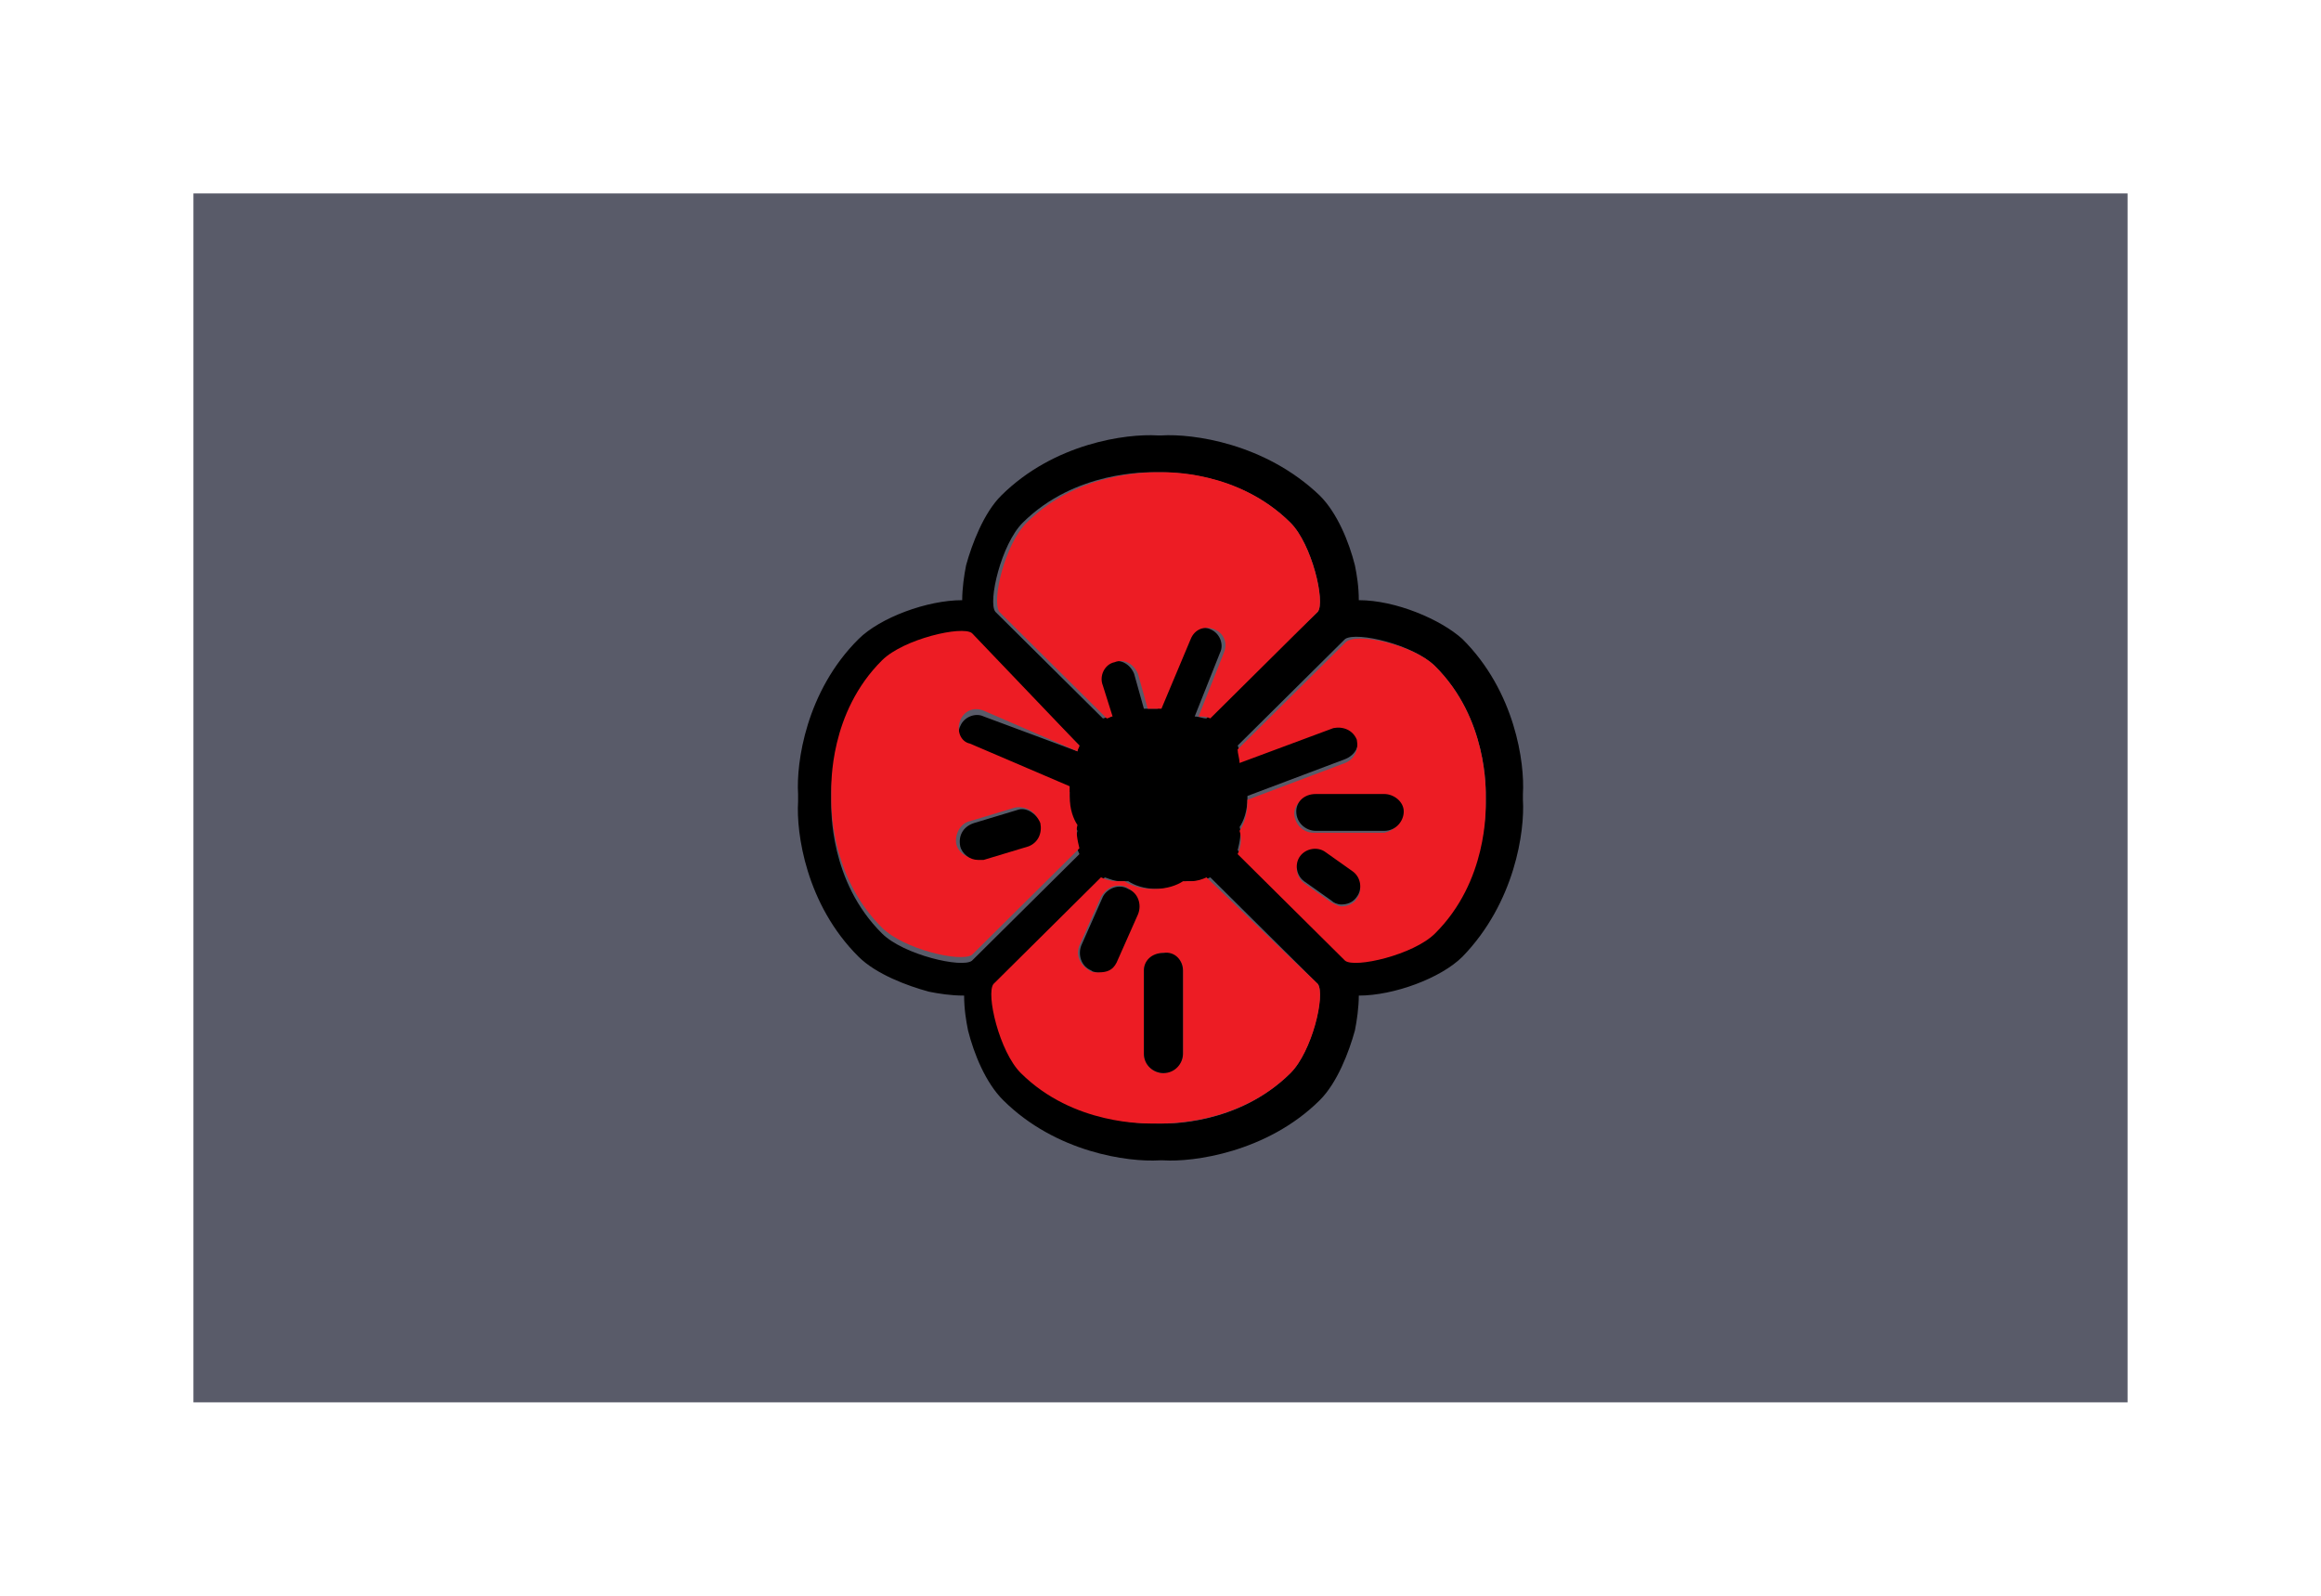 <svg width="96" height="66" viewBox="0 0 96 66" fill="none" xmlns="http://www.w3.org/2000/svg">
<g filter="url(#filter0_d)">
<rect x="8" y="4" width="80" height="50" fill="#595B69"/>
<path d="M83 9H13V49H83V9Z" fill="#595B69"/>
<path d="M62.99 29V29.08C63.071 30.363 62.667 33.329 60.485 35.573C59.596 36.455 57.657 37.177 56.202 37.177C56.202 37.658 56.122 38.219 56.041 38.62C55.798 39.502 55.313 40.784 54.586 41.505C52.404 43.67 49.333 44.071 48.121 43.991C48.121 43.991 48.121 43.991 48.04 43.991H47.96C46.667 44.071 43.677 43.67 41.495 41.505C40.767 40.784 40.282 39.582 40.04 38.62C39.959 38.219 39.878 37.738 39.878 37.177C39.313 37.177 38.828 37.096 38.424 37.016C37.535 36.776 36.242 36.295 35.515 35.573C33.333 33.409 32.929 30.443 33.01 29.16C33.01 29.16 33.01 29.16 33.01 29.08C33.01 29.08 33.01 29.08 33.01 29V28.92C33.01 28.92 33.01 28.92 33.01 28.84C32.929 27.557 33.333 24.591 35.515 22.427C36.404 21.545 38.343 20.823 39.798 20.823C39.798 20.342 39.878 19.781 39.959 19.38C40.202 18.498 40.687 17.216 41.414 16.494C43.596 14.33 46.586 13.929 47.879 14.009C47.879 14.009 47.879 14.009 47.96 14.009H48.04C49.333 13.929 52.323 14.33 54.586 16.494C55.313 17.216 55.798 18.418 56.041 19.38C56.122 19.781 56.202 20.262 56.202 20.823C57.738 20.823 59.596 21.625 60.485 22.427C62.667 24.591 63.071 27.557 62.99 28.84C62.99 28.92 62.99 28.92 62.99 29C62.99 28.92 62.99 29 62.99 29ZM61.455 29C61.455 28.679 61.536 25.713 59.354 23.549C58.465 22.667 56.122 22.106 55.637 22.427L51.192 26.836C51.273 26.996 51.273 27.236 51.273 27.397L55.152 25.954C55.556 25.794 55.96 26.034 56.122 26.435C56.283 26.836 56.041 27.236 55.637 27.397L51.596 28.92C51.596 29 51.596 29 51.596 29C51.596 29.561 51.434 29.962 51.273 30.203C51.354 30.443 51.273 30.844 51.192 31.164L55.637 35.573C56.041 35.894 58.465 35.333 59.354 34.451C61.536 32.287 61.455 29.321 61.455 29C61.455 29 61.455 29.08 61.455 29ZM54.505 21.304C54.829 20.904 54.263 18.498 53.374 17.617C51.192 15.452 48.202 15.533 47.879 15.533C47.879 15.533 47.879 15.533 47.798 15.533C47.475 15.533 44.485 15.452 42.303 17.617C41.414 18.498 40.848 20.904 41.171 21.304L45.616 25.713C45.697 25.713 45.778 25.633 45.858 25.633L45.454 24.351C45.293 23.95 45.535 23.549 45.939 23.389C46.343 23.228 46.747 23.469 46.909 23.869L47.313 25.312C47.475 25.312 47.556 25.312 47.717 25.312C47.798 25.312 47.798 25.312 47.879 25.312L49.091 22.427C49.253 22.026 49.737 21.865 50.061 22.026C50.465 22.186 50.626 22.667 50.465 22.988L49.414 25.633C49.576 25.633 49.737 25.713 49.899 25.713L54.505 21.304ZM53.374 40.383C54.263 39.502 54.829 37.096 54.505 36.696L50.061 32.287C49.899 32.367 49.657 32.447 49.414 32.447C49.333 32.447 49.172 32.447 49.091 32.447C48.849 32.607 48.444 32.768 47.879 32.768C47.313 32.768 46.909 32.607 46.667 32.447C46.586 32.447 46.424 32.447 46.343 32.447C46.101 32.447 45.939 32.367 45.697 32.287L41.252 36.696C40.929 37.177 41.495 39.502 42.384 40.383C44.566 42.548 47.556 42.468 47.879 42.468C47.879 42.468 47.879 42.468 47.96 42.468C47.96 42.468 47.96 42.468 48.04 42.468C48.283 42.468 51.192 42.548 53.374 40.383ZM44.566 27.076C44.566 26.996 44.566 26.916 44.646 26.836L40.202 22.427C39.798 22.106 37.373 22.667 36.484 23.549C34.302 25.713 34.383 28.679 34.383 29C34.383 29 34.383 29 34.383 29.08C34.383 29.16 34.383 29.08 34.383 29.16C34.383 29.481 34.302 32.447 36.484 34.611C37.373 35.493 39.798 36.054 40.202 35.734L44.646 31.325C44.485 31.004 44.485 30.603 44.566 30.363C44.404 30.122 44.242 29.721 44.242 29.16C44.242 29 44.242 28.84 44.242 28.759L40.121 26.996C39.717 26.836 39.555 26.355 39.717 26.034C39.878 25.633 40.363 25.473 40.687 25.633L44.566 27.076Z" fill="black"/>
<path d="M59.352 23.549C61.534 25.713 61.453 28.679 61.453 29C61.453 29 61.453 29 61.453 29.08C61.453 29.16 61.453 29.08 61.453 29.16C61.453 29.481 61.534 32.447 59.352 34.611C58.464 35.493 56.039 36.054 55.635 35.734L51.19 31.325C51.352 31.004 51.352 30.603 51.271 30.363C51.433 30.122 51.594 29.721 51.594 29.16C51.594 29.08 51.594 29.08 51.594 29.08L55.635 27.557C56.039 27.397 56.201 26.996 56.12 26.595C55.958 26.194 55.554 26.034 55.15 26.114L51.271 27.557C51.271 27.397 51.19 27.156 51.19 26.996L55.635 22.587C56.039 22.106 58.464 22.667 59.352 23.549ZM57.979 29.641C57.979 29.24 57.655 28.92 57.17 28.92H54.342C53.938 28.92 53.534 29.24 53.534 29.641C53.534 30.042 53.857 30.443 54.342 30.443H57.251C57.655 30.363 57.979 30.042 57.979 29.641ZM56.12 33.168C56.362 32.848 56.282 32.367 55.958 32.126L54.827 31.325C54.504 31.084 54.019 31.164 53.776 31.485C53.534 31.806 53.615 32.287 53.938 32.527L55.069 33.329C55.231 33.409 55.393 33.489 55.473 33.489C55.797 33.489 56.039 33.329 56.12 33.168Z" fill="#ED1C24"/>
<path d="M57.253 28.84C57.657 28.84 58.061 29.16 58.061 29.561C58.061 29.962 57.738 30.363 57.253 30.363H54.424C54.02 30.363 53.616 30.042 53.616 29.561C53.616 29.16 53.94 28.84 54.424 28.84H57.253Z" fill="black"/>
<path d="M55.96 32.047C56.283 32.287 56.364 32.768 56.121 33.089C55.96 33.329 55.717 33.409 55.475 33.409C55.313 33.409 55.151 33.329 55.071 33.249L53.939 32.447C53.616 32.207 53.535 31.726 53.778 31.405C54.02 31.084 54.505 31.004 54.828 31.245L55.96 32.047Z" fill="black"/>
<path d="M53.373 17.617C54.261 18.499 54.827 20.904 54.504 21.304L50.059 25.713C49.898 25.633 49.736 25.633 49.574 25.633L50.625 22.988C50.787 22.587 50.625 22.186 50.221 22.026C49.817 21.866 49.413 22.026 49.251 22.427L48.039 25.313C47.958 25.313 47.958 25.313 47.877 25.313C47.716 25.313 47.635 25.313 47.473 25.313L47.069 23.87C46.908 23.469 46.504 23.228 46.099 23.389C45.696 23.469 45.453 23.95 45.615 24.351L46.019 25.633C45.938 25.633 45.857 25.713 45.776 25.713L41.332 21.304C41.008 20.823 41.574 18.499 42.463 17.617C44.645 15.452 47.635 15.533 47.958 15.533C47.958 15.533 47.958 15.533 48.039 15.533C48.281 15.533 51.191 15.452 53.373 17.617Z" fill="#ED1C24"/>
<path d="M54.508 36.696C54.831 37.177 54.265 39.501 53.376 40.383C51.194 42.548 48.204 42.467 47.881 42.467C47.881 42.467 47.881 42.467 47.8 42.467C47.8 42.467 47.8 42.467 47.719 42.467C47.396 42.467 44.406 42.548 42.224 40.383C41.335 39.501 40.77 37.096 41.093 36.696L45.538 32.287C45.699 32.367 45.942 32.447 46.184 32.447C46.346 32.447 46.426 32.447 46.507 32.447C46.75 32.607 47.154 32.768 47.719 32.768C48.285 32.768 48.689 32.607 48.932 32.447C49.012 32.447 49.093 32.447 49.255 32.447C49.497 32.447 49.74 32.367 49.901 32.287L54.508 36.696ZM48.932 39.581V36.135C48.932 35.734 48.608 35.413 48.123 35.413C47.719 35.413 47.315 35.734 47.315 36.135V39.581C47.315 39.982 47.639 40.383 48.123 40.383C48.608 40.303 48.932 39.982 48.932 39.581ZM46.992 33.73C47.154 33.329 46.992 32.928 46.588 32.687C46.184 32.527 45.78 32.687 45.538 33.088L44.649 35.092C44.487 35.493 44.649 35.894 45.053 36.135C45.133 36.215 45.295 36.215 45.376 36.215C45.699 36.215 45.942 36.054 46.103 35.814L46.992 33.73Z" fill="#ED1C24"/>
<path d="M48.929 36.135V39.582C48.929 39.983 48.606 40.383 48.121 40.383C47.717 40.383 47.313 40.063 47.313 39.582V36.135C47.313 35.734 47.636 35.413 48.121 35.413C48.606 35.333 48.929 35.734 48.929 36.135Z" fill="black"/>
<path d="M46.667 32.768C47.072 32.928 47.233 33.409 47.072 33.81L46.183 35.814C46.021 36.135 45.779 36.215 45.455 36.215C45.374 36.215 45.213 36.215 45.132 36.135C44.728 35.974 44.566 35.493 44.728 35.092L45.617 33.088C45.779 32.768 46.263 32.527 46.667 32.768Z" fill="black"/>
<path d="M44.646 26.835C44.646 26.916 44.566 26.996 44.566 27.076L40.687 25.392C40.282 25.232 39.878 25.392 39.717 25.793C39.555 26.194 39.717 26.675 40.121 26.755L44.242 28.519C44.242 28.679 44.242 28.759 44.242 28.92C44.242 29.481 44.404 29.882 44.566 30.122C44.485 30.363 44.566 30.763 44.646 31.084L40.202 35.493C39.717 35.814 37.373 35.253 36.484 34.371C34.302 32.206 34.383 29.24 34.383 28.92C34.383 28.92 34.383 28.92 34.383 28.84C34.383 28.759 34.383 28.84 34.383 28.759C34.383 28.439 34.302 25.473 36.484 23.308C37.373 22.426 39.798 21.865 40.202 22.186L44.646 26.835ZM42.464 30.924C42.868 30.844 43.111 30.363 42.949 29.962C42.868 29.561 42.383 29.32 41.98 29.401L40.121 29.962C39.717 30.042 39.474 30.523 39.555 30.924C39.636 31.244 39.959 31.485 40.282 31.485C40.363 31.485 40.444 31.485 40.525 31.485L42.464 30.924Z" fill="#ED1C24"/>
<path d="M43.03 30.042C43.111 30.443 42.95 30.844 42.545 31.004L40.687 31.565C40.606 31.565 40.525 31.565 40.444 31.565C40.121 31.565 39.798 31.325 39.717 31.004C39.636 30.604 39.798 30.203 40.283 30.042L42.142 29.481C42.465 29.401 42.869 29.642 43.03 30.042Z" fill="black"/>
</g>
<defs>
<filter id="filter0_d" x="0" y="0" width="96" height="66" filterUnits="userSpaceOnUse" color-interpolation-filters="sRGB">
<feFlood flood-opacity="0" result="BackgroundImageFix"/>
<feColorMatrix in="SourceAlpha" type="matrix" values="0 0 0 0 0 0 0 0 0 0 0 0 0 0 0 0 0 0 127 0"/>
<feOffset dy="4"/>
<feGaussianBlur stdDeviation="4"/>
<feColorMatrix type="matrix" values="0 0 0 0 0 0 0 0 0 0 0 0 0 0 0 0 0 0 0.05 0"/>
<feBlend mode="normal" in2="BackgroundImageFix" result="effect1_dropShadow"/>
<feBlend mode="normal" in="SourceGraphic" in2="effect1_dropShadow" result="shape"/>
</filter>
</defs>
</svg>
